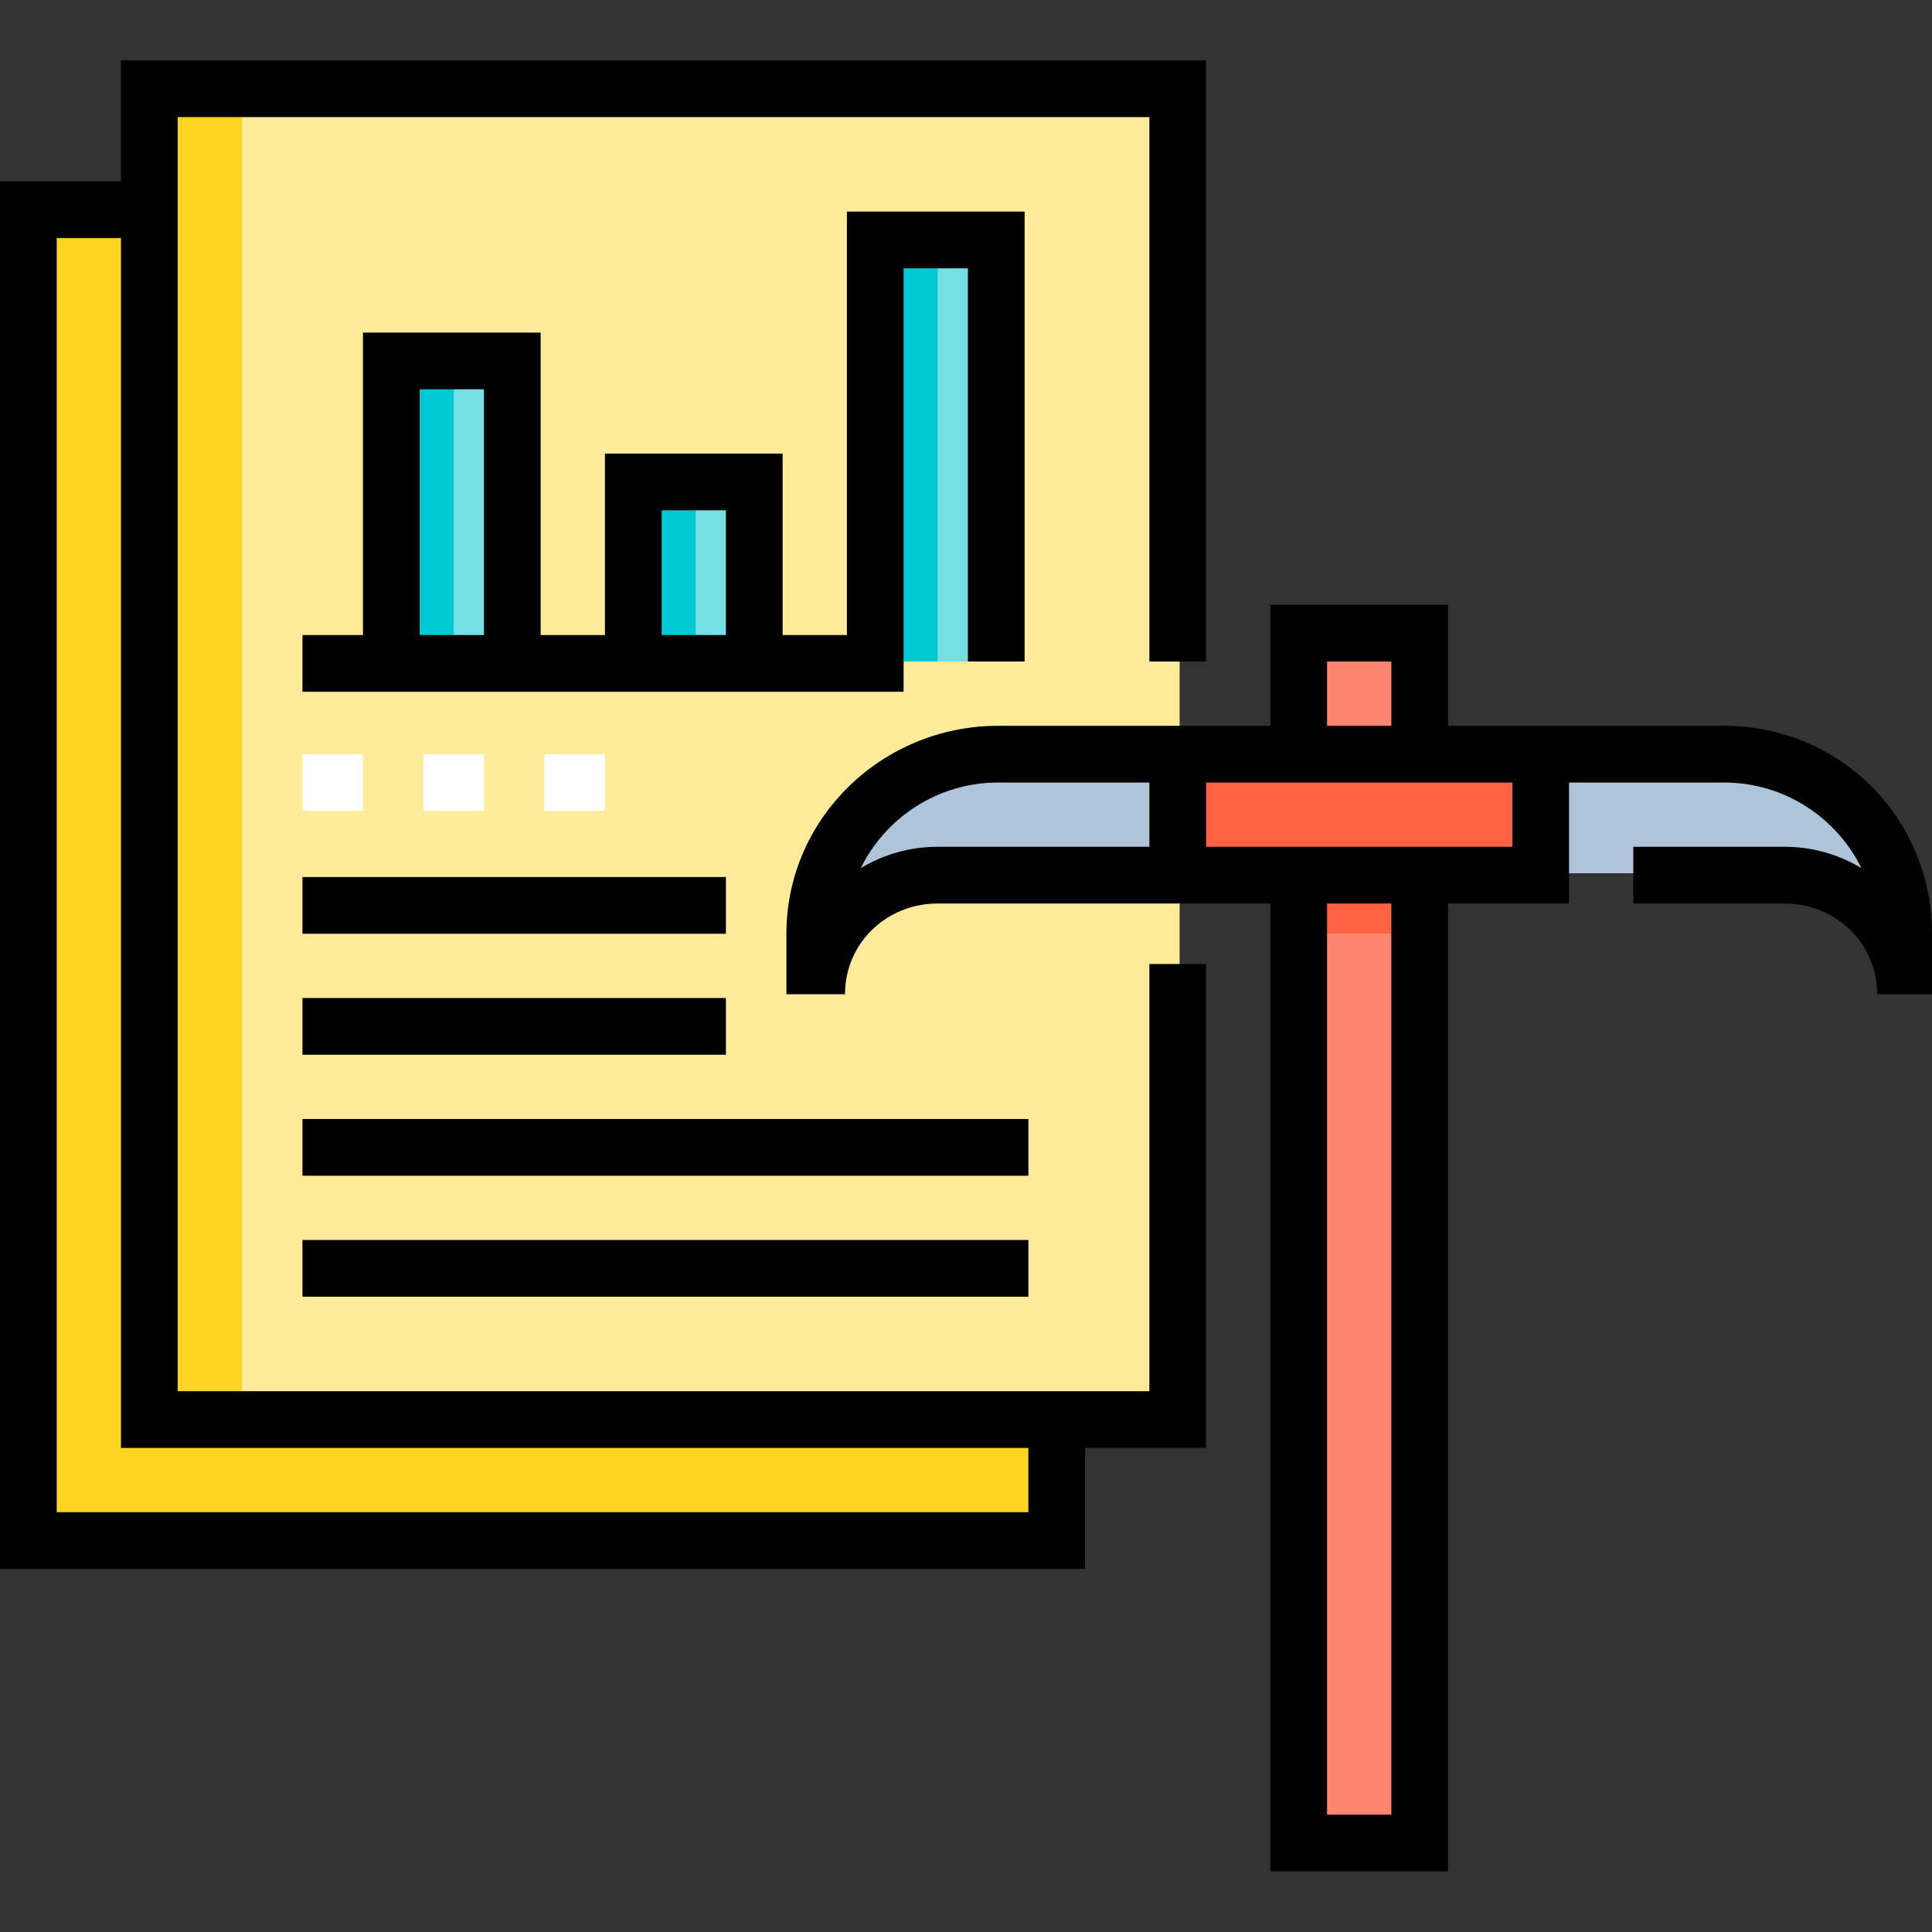 <svg height="512pt" viewBox="0 -16 512 512" width="512pt" xmlns="http://www.w3.org/2000/svg"><rect x="0" y="-16" width="512" height="512" fill="#333333" stroke="none"/><path d="m8.016 39.078h272.531v352.688h-272.531zm0 0" fill="#fff"/><path d="m8.016 39.078h272.531v352.688h-272.531zm0 0" fill="#ffd422"/><path d="m40.078 7.016h272.531v352.688h-272.531zm0 0" fill="#ffeb99"/><path d="m40.078 7.016h24.047v352.688h-24.047zm0 0" fill="#ffd422"/><path d="m104.203 79.156h32.062v80.156h-32.062zm0 0" fill="#74e0e3"/><path d="m104.203 79.156h16.031v80.156h-16.031zm0 0" fill="#00c9d4"/><path d="m168.328 111.219h32.062v48.094h-32.062zm0 0" fill="#74e0e3"/><path d="m168.328 111.219h16.031v48.094h-16.031zm0 0" fill="#00c9d4"/><path d="m232.453 47.094h32.062v112.219h-32.062zm0 0" fill="#74e0e3"/><path d="m232.453 47.094h16.031v112.219h-16.031zm0 0" fill="#00c9d4"/><path d="m344.672 151.297h32.062v320.625h-32.062zm0 0" fill="#ff866e"/><path d="m344.672 215.422h32.062v16.031h-32.062zm0 0" fill="#ff6242"/><path d="m504.984 231.453v16.031c0-17.707-14.355-32.062-32.062-32.062h-224.438c-17.703 0-32.062 14.355-32.062 32.062v-16.031c0-26.562 21.531-48.094 48.094-48.094h192.375c26.562 0 48.094 21.531 48.094 48.094zm0 0" fill="#adc4d9"/><path d="m312.609 183.359h96.188v32.062h-96.188zm0 0" fill="#ff6242"/><path d="m304.594 352.688h-257.5v-337.656h257.5v144.281h15.031v-159.312h-287.562v32.062h-32.062v367.719h287.562v-32.062h32.062v-128.25h-15.031zm-32.062 32.062h-257.5v-337.656h17.031v320.625h240.469zm0 0"/><path d="m271.531 159.312v-119.234h-47.094v112.219h-17.031v-48.094h-47.094v48.094h-17.031v-80.156h-47.094v80.156h-16.031v15.031h159.312v-112.219h17.031v104.203zm-143.281-7.016h-17.031v-65.125h17.031zm64.125 0h-17.031v-33.062h17.031zm0 0"/><path d="m80.156 216.422h112.219v15.031h-112.219zm0 0"/><path d="m80.156 248.484h112.219v15.031h-112.219zm0 0"/><path d="m80.156 280.547h192.375v15.031h-192.375zm0 0"/><path d="m80.156 312.609h192.375v15.031h-192.375zm0 0"/><path d="m456.891 176.344h-73.141v-32.062h-47.094v32.062h-72.141c-30.66 0-56.109 24.445-56.109 55.109v16.031h15.531c0-13.535 11.012-24.047 24.547-24.047h88.172v256.5h47.094v-256.5h32.062v-32.062h41.078c15.965 0 29.797 9.266 36.418 22.699-5.957-3.594-12.934-5.668-20.387-5.668h-40.078v15.031h40.078c13.539 0 24.551 10.512 24.551 24.047h14.527v-16.031c0-30.664-24.445-55.109-55.109-55.109zm-105.203-17.031h17.031v17.031h-17.031zm-47.094 49.094h-56.109c-7.449 0-14.426 2.074-20.387 5.668 6.625-13.434 20.457-22.699 36.418-22.699h40.078zm64.125 256.5h-17.031v-241.469h17.031zm32.062-256.5h-81.156v-17.031h81.156zm0 0"/><g fill="#fff"><path d="m80.156 183.859h16.031v15.027h-16.031zm0 0"/><path d="m112.219 183.859h16.031v15.027h-16.031zm0 0"/><path d="m144.281 183.859h16.031v15.027h-16.031zm0 0"/></g></svg>